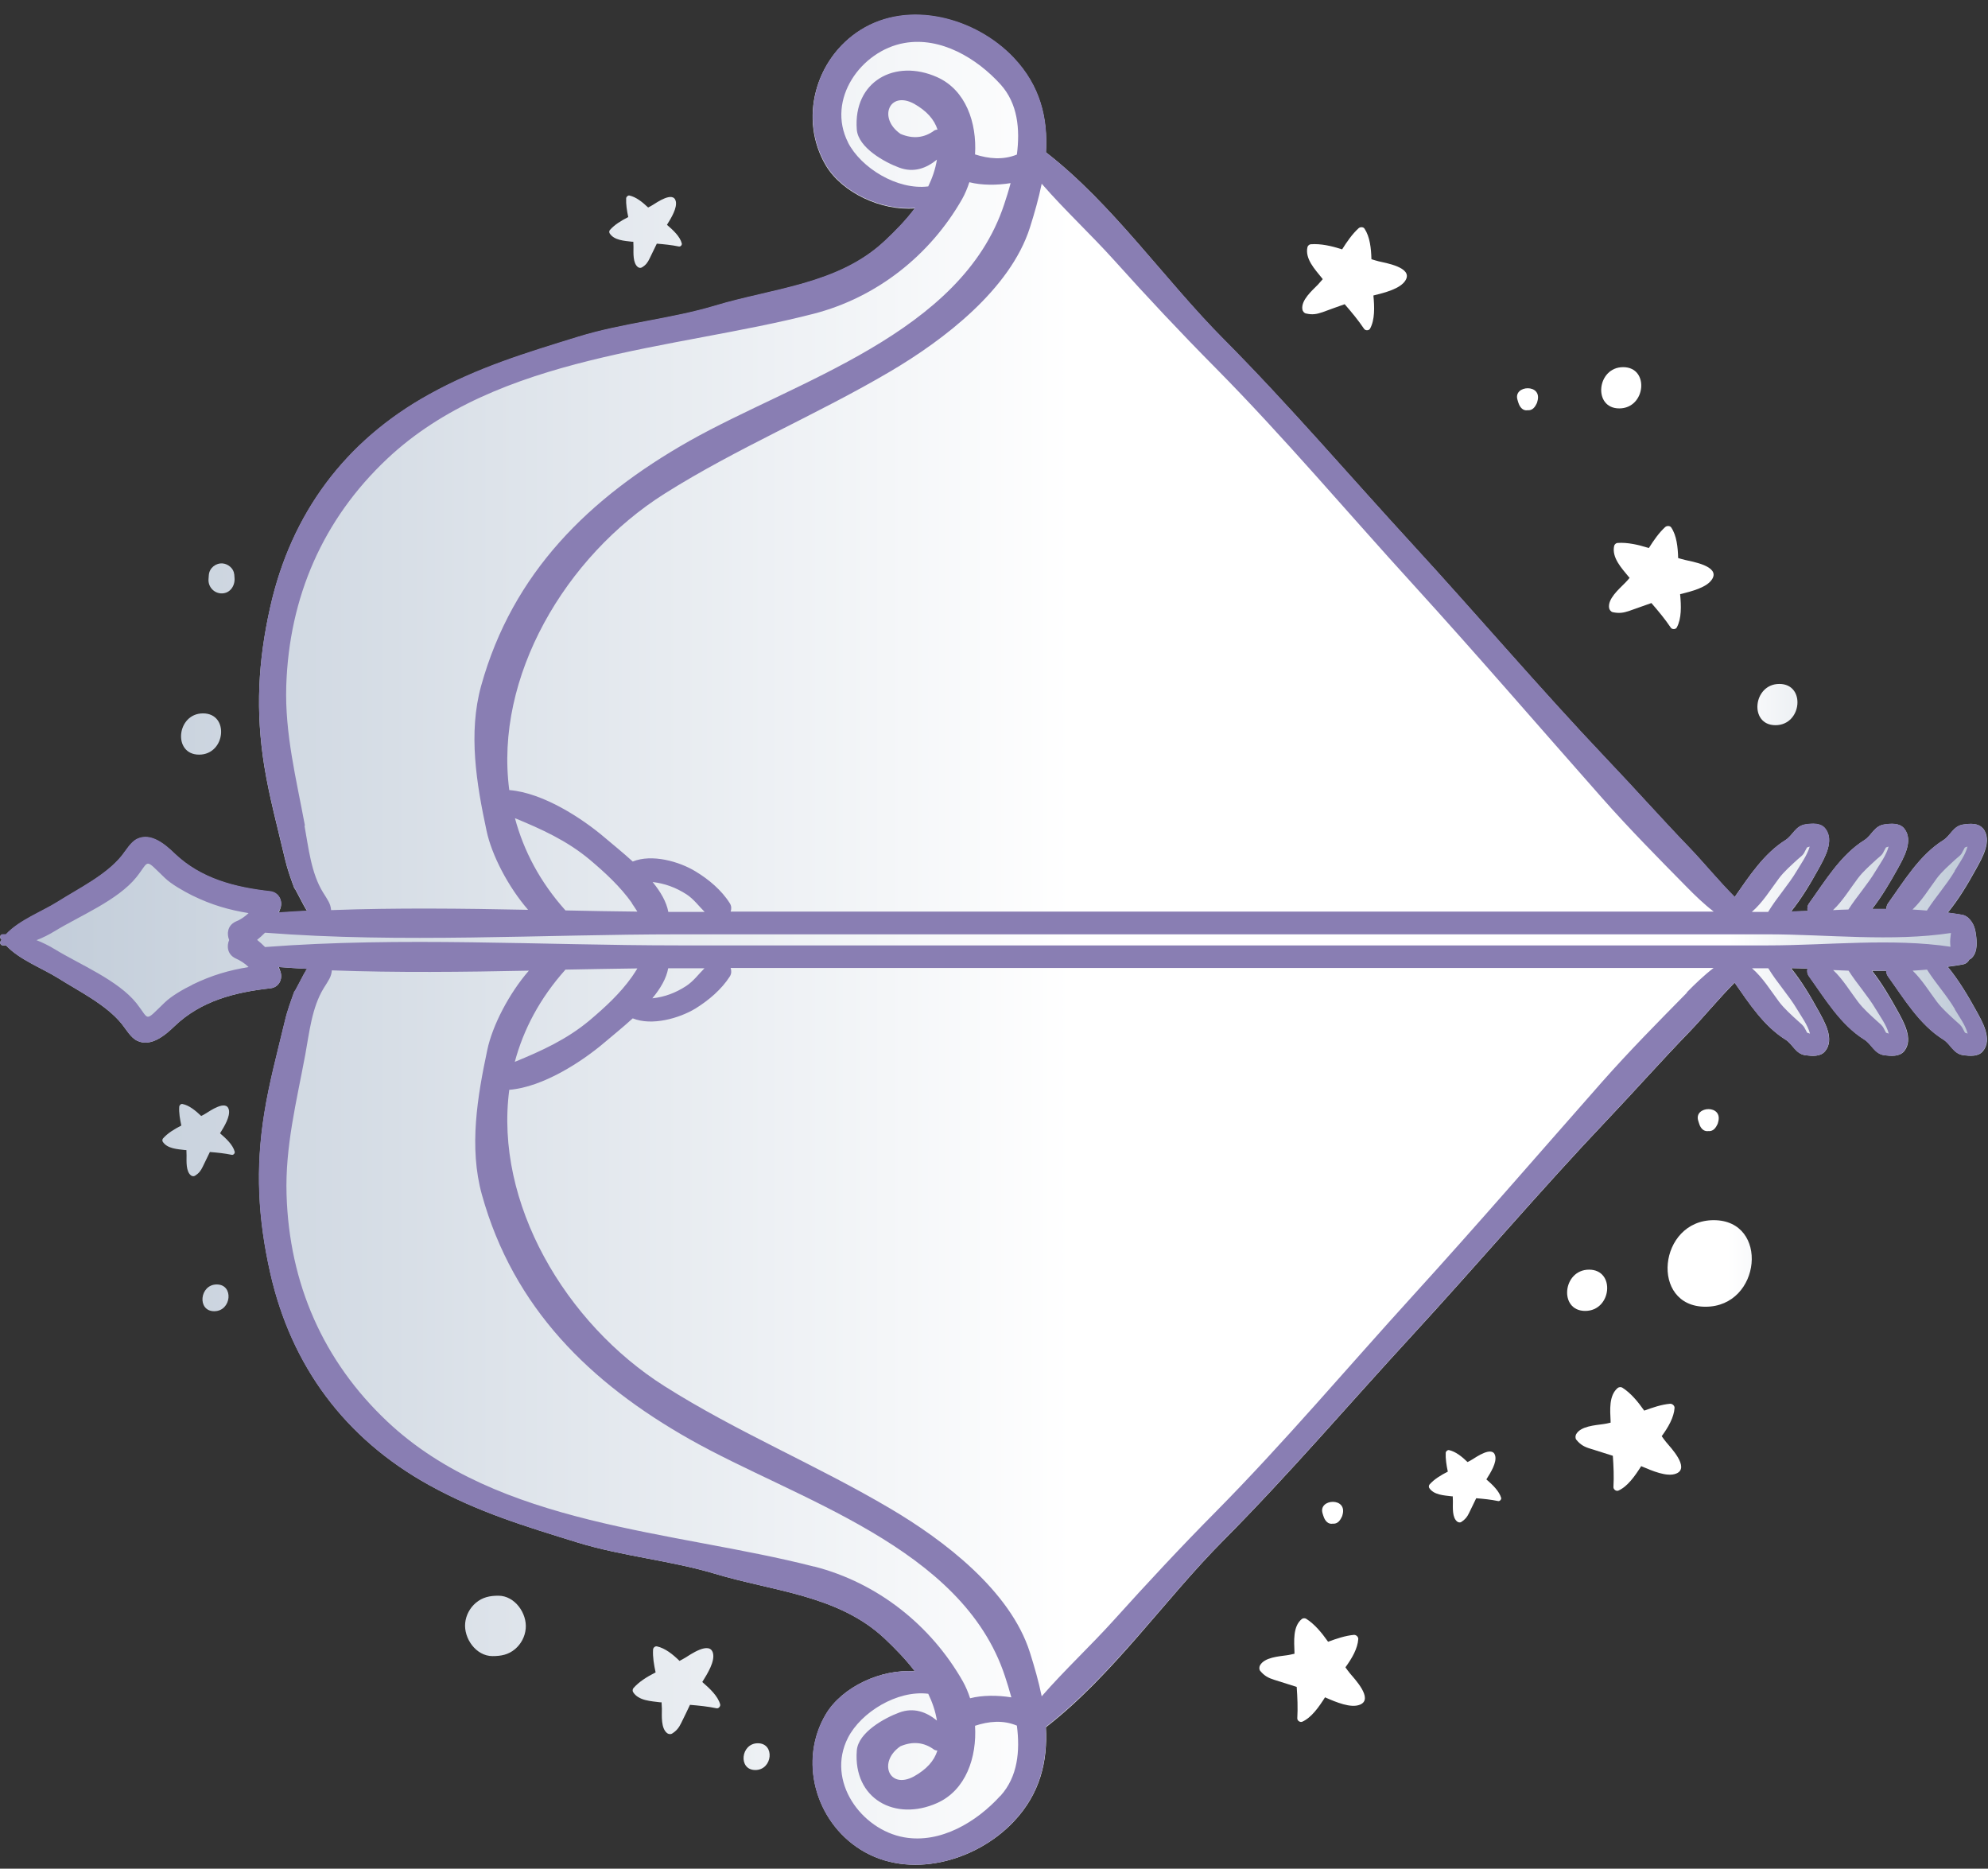 <svg width="133" height="125" viewBox="0 0 133 125" fill="none" xmlns="http://www.w3.org/2000/svg">
<rect x="0" y="0" width="133" height="125" fill="#333333" stroke="none"/>
<g id="8">
<path d="M46.991 112.499C47.351 111.919 47.831 111.139 47.701 110.589C47.491 109.739 46.141 110.709 45.841 110.889C45.721 110.959 45.601 111.029 45.461 111.099C45.011 110.659 44.501 110.249 43.951 110.129C43.821 110.099 43.691 110.229 43.691 110.349C43.661 110.839 43.751 111.359 43.861 111.869C43.291 112.159 42.751 112.489 42.371 112.929C42.321 112.989 42.311 113.109 42.351 113.179C42.711 113.769 43.561 113.789 44.161 113.869C44.191 113.869 44.231 113.869 44.261 113.869C44.261 113.869 44.261 113.889 44.261 113.899C44.261 114.039 44.281 114.169 44.281 114.299C44.281 114.779 44.211 115.619 44.641 115.939C44.721 115.999 44.861 116.019 44.951 115.969C45.271 115.769 45.421 115.569 45.581 115.239C45.781 114.839 45.971 114.439 46.161 114.039C46.761 114.089 47.361 114.149 47.941 114.269C48.071 114.299 48.211 114.139 48.181 114.009C48.031 113.459 47.501 112.959 46.981 112.509L46.991 112.499Z" fill="url(#paint0_linear_57_386)"/>
<path d="M14.721 75.809C15.021 75.329 15.411 74.679 15.311 74.229C15.141 73.529 14.021 74.329 13.771 74.479C13.671 74.539 13.571 74.599 13.461 74.649C13.081 74.289 12.661 73.939 12.211 73.849C12.111 73.819 12.001 73.929 11.991 74.029C11.961 74.429 12.041 74.869 12.131 75.289C11.661 75.529 11.211 75.799 10.901 76.159C10.861 76.209 10.851 76.309 10.881 76.359C11.171 76.839 11.881 76.869 12.381 76.929C12.411 76.929 12.441 76.929 12.471 76.929V76.949C12.471 77.059 12.481 77.169 12.481 77.279C12.481 77.679 12.431 78.369 12.781 78.629C12.851 78.679 12.961 78.699 13.041 78.649C13.301 78.489 13.431 78.319 13.561 78.049C13.721 77.719 13.881 77.389 14.041 77.059C14.541 77.099 15.031 77.149 15.511 77.249C15.621 77.269 15.731 77.139 15.701 77.039C15.581 76.579 15.141 76.169 14.711 75.799L14.721 75.809Z" fill="url(#paint1_linear_57_386)"/>
<path d="M99.441 98.959C99.741 98.479 100.141 97.839 100.031 97.379C99.861 96.679 98.741 97.479 98.491 97.629C98.391 97.689 98.291 97.749 98.181 97.799C97.811 97.439 97.391 97.099 96.941 96.999C96.841 96.979 96.731 97.079 96.721 97.179C96.701 97.579 96.771 98.019 96.861 98.439C96.391 98.679 95.941 98.949 95.631 99.309C95.591 99.359 95.581 99.459 95.611 99.519C95.901 99.999 96.611 100.029 97.111 100.089C97.141 100.089 97.171 100.089 97.191 100.089V100.109C97.191 100.219 97.201 100.329 97.201 100.439C97.201 100.839 97.141 101.529 97.501 101.789C97.571 101.839 97.681 101.859 97.761 101.809C98.021 101.639 98.151 101.479 98.281 101.209C98.441 100.879 98.601 100.549 98.761 100.219C99.261 100.259 99.751 100.309 100.231 100.409C100.341 100.429 100.451 100.299 100.431 100.199C100.301 99.749 99.871 99.329 99.441 98.959Z" fill="url(#paint2_linear_57_386)"/>
<path d="M44.621 15.039C44.921 14.559 45.311 13.909 45.211 13.459C45.041 12.759 43.921 13.559 43.671 13.709C43.571 13.769 43.471 13.829 43.361 13.879C42.981 13.519 42.561 13.179 42.111 13.079C42.011 13.059 41.901 13.159 41.891 13.259C41.871 13.659 41.941 14.099 42.031 14.519C41.561 14.759 41.111 15.029 40.801 15.389C40.751 15.439 40.751 15.539 40.781 15.599C41.071 16.079 41.781 16.109 42.281 16.169C42.311 16.169 42.341 16.169 42.371 16.169V16.189C42.371 16.299 42.381 16.409 42.381 16.519C42.381 16.919 42.331 17.609 42.681 17.869C42.751 17.919 42.861 17.939 42.941 17.889C43.211 17.729 43.331 17.559 43.461 17.289C43.621 16.959 43.781 16.629 43.941 16.299C44.441 16.339 44.931 16.389 45.421 16.489C45.531 16.509 45.641 16.389 45.611 16.279C45.491 15.819 45.051 15.409 44.621 15.039Z" fill="url(#paint3_linear_57_386)"/>
<path d="M91.871 19.769C92.641 19.579 93.691 19.319 94.031 18.749C94.561 17.879 92.631 17.579 92.231 17.479C92.071 17.439 91.911 17.389 91.751 17.339C91.731 16.609 91.651 15.849 91.291 15.299C91.211 15.169 91.001 15.169 90.891 15.269C90.471 15.649 90.111 16.169 89.791 16.679C89.071 16.449 88.361 16.289 87.691 16.339C87.601 16.339 87.491 16.439 87.471 16.529C87.291 17.309 87.981 18.029 88.421 18.579C88.441 18.609 88.471 18.639 88.491 18.669C88.491 18.669 88.491 18.689 88.481 18.689C88.381 18.809 88.271 18.929 88.171 19.039C87.781 19.439 87.031 20.079 87.131 20.699C87.151 20.819 87.251 20.949 87.371 20.969C87.801 21.069 88.081 21.019 88.491 20.879C88.981 20.699 89.471 20.519 89.961 20.349C90.421 20.879 90.871 21.419 91.261 21.999C91.351 22.129 91.591 22.119 91.661 21.979C91.981 21.399 91.961 20.549 91.881 19.749L91.871 19.769Z" fill="url(#paint4_linear_57_386)"/>
<path d="M112.391 39.749C113.161 39.559 114.211 39.299 114.551 38.729C115.081 37.859 113.151 37.559 112.751 37.459C112.591 37.419 112.431 37.379 112.271 37.329C112.251 36.599 112.171 35.829 111.811 35.289C111.731 35.159 111.521 35.159 111.411 35.249C110.991 35.629 110.631 36.149 110.311 36.659C109.601 36.439 108.881 36.269 108.211 36.319C108.121 36.319 108.011 36.419 107.991 36.509C107.811 37.289 108.491 38.009 108.941 38.559C108.971 38.589 108.991 38.619 109.021 38.649C109.021 38.649 109.021 38.669 109.001 38.679C108.901 38.799 108.801 38.919 108.691 39.019C108.301 39.419 107.551 40.059 107.651 40.669C107.671 40.789 107.771 40.919 107.891 40.949C108.321 41.039 108.601 40.999 109.011 40.859C109.501 40.689 109.991 40.509 110.481 40.339C110.941 40.869 111.391 41.409 111.781 41.989C111.871 42.119 112.111 42.109 112.181 41.969C112.501 41.379 112.481 40.539 112.401 39.739L112.391 39.749Z" fill="url(#paint5_linear_57_386)"/>
<path d="M109.811 98.079C110.541 98.389 111.531 98.819 112.141 98.569C113.091 98.189 111.731 96.789 111.471 96.469C111.371 96.349 111.271 96.209 111.171 96.069C111.601 95.479 111.991 94.819 112.031 94.169C112.031 94.019 111.871 93.889 111.731 93.899C111.161 93.949 110.571 94.149 110.001 94.359C109.571 93.749 109.101 93.179 108.531 92.819C108.451 92.769 108.311 92.779 108.231 92.839C107.621 93.349 107.721 94.339 107.751 95.049C107.751 95.089 107.751 95.129 107.751 95.169C107.751 95.169 107.731 95.169 107.721 95.169C107.571 95.209 107.411 95.239 107.271 95.259C106.711 95.339 105.731 95.399 105.441 95.949C105.391 96.049 105.381 96.219 105.461 96.309C105.741 96.649 106.001 96.789 106.411 96.909C106.911 97.069 107.401 97.219 107.901 97.379C107.951 98.079 107.981 98.789 107.941 99.479C107.941 99.639 108.131 99.769 108.271 99.709C108.881 99.439 109.371 98.749 109.801 98.069L109.811 98.079Z" fill="url(#paint6_linear_57_386)"/>
<path d="M88.651 113.539C89.381 113.859 90.371 114.279 90.981 114.029C91.931 113.649 90.571 112.249 90.311 111.929C90.211 111.809 90.111 111.669 90.011 111.529C90.441 110.939 90.831 110.279 90.871 109.629C90.871 109.479 90.721 109.349 90.581 109.359C90.011 109.409 89.421 109.609 88.851 109.819C88.421 109.209 87.951 108.639 87.381 108.279C87.301 108.229 87.161 108.239 87.091 108.299C86.481 108.799 86.581 109.799 86.601 110.509C86.601 110.549 86.601 110.589 86.601 110.629C86.601 110.629 86.581 110.629 86.571 110.629C86.421 110.659 86.261 110.689 86.121 110.719C85.561 110.799 84.581 110.859 84.291 111.409C84.241 111.509 84.231 111.679 84.311 111.769C84.591 112.099 84.841 112.239 85.261 112.369C85.761 112.529 86.251 112.679 86.751 112.839C86.801 113.539 86.831 114.249 86.791 114.939C86.781 115.099 86.981 115.229 87.121 115.169C87.731 114.899 88.221 114.209 88.651 113.529V113.539Z" fill="url(#paint7_linear_57_386)"/>
<path d="M33.341 106.739C32.771 106.739 32.281 106.839 31.831 107.219C31.431 107.559 31.171 108.049 31.121 108.569C31.021 109.589 31.841 110.779 32.951 110.779C33.521 110.779 34.011 110.689 34.461 110.309C34.861 109.969 35.121 109.479 35.171 108.949C35.271 107.929 34.451 106.739 33.341 106.739Z" fill="url(#paint8_linear_57_386)"/>
<path d="M50.701 116.609C49.551 116.609 49.371 118.399 50.531 118.399C51.691 118.399 51.861 116.609 50.701 116.609Z" fill="url(#paint9_linear_57_386)"/>
<path d="M14.501 85.919C13.351 85.919 13.171 87.709 14.331 87.709C15.491 87.709 15.661 85.919 14.501 85.919Z" fill="url(#paint10_linear_57_386)"/>
<path d="M113.611 74.959C113.651 75.069 113.671 75.179 113.721 75.289C113.871 75.609 114.091 75.689 114.301 75.659C114.511 75.679 114.721 75.579 114.881 75.239C114.911 75.189 114.931 75.139 114.941 75.079C115.311 73.859 113.311 73.969 113.611 74.959Z" fill="url(#paint11_linear_57_386)"/>
<path d="M101.521 26.739C101.551 26.849 101.581 26.959 101.631 27.069C101.781 27.389 102.001 27.479 102.211 27.439C102.421 27.459 102.631 27.359 102.791 27.019C102.821 26.969 102.841 26.919 102.851 26.859C103.221 25.639 101.221 25.749 101.521 26.739Z" fill="url(#paint12_linear_57_386)"/>
<path d="M88.481 101.229C88.511 101.339 88.551 101.449 88.591 101.549C88.741 101.869 88.961 101.959 89.171 101.919C89.381 101.939 89.591 101.839 89.751 101.499C89.781 101.449 89.801 101.399 89.811 101.349C90.181 100.129 88.181 100.239 88.481 101.229Z" fill="url(#paint13_linear_57_386)"/>
<path d="M114.651 81.619C110.931 81.619 110.361 87.409 114.101 87.409C117.841 87.409 118.391 81.619 114.651 81.619Z" fill="url(#paint14_linear_57_386)"/>
<path d="M119.041 45.749C117.271 45.749 117.001 48.509 118.781 48.509C120.561 48.509 120.821 45.749 119.041 45.749Z" fill="url(#paint15_linear_57_386)"/>
<path d="M106.311 84.929C104.541 84.929 104.271 87.689 106.051 87.689C107.831 87.689 108.091 84.929 106.311 84.929Z" fill="url(#paint16_linear_57_386)"/>
<path d="M108.591 24.559C106.821 24.559 106.551 27.319 108.331 27.319C110.111 27.319 110.371 24.559 108.591 24.559Z" fill="url(#paint17_linear_57_386)"/>
<path d="M13.581 47.719C11.811 47.719 11.541 50.479 13.321 50.479C15.101 50.479 15.361 47.719 13.581 47.719Z" fill="url(#paint18_linear_57_386)"/>
<path d="M15.661 38.389C15.631 38.019 15.251 37.719 14.901 37.689C14.441 37.649 14.011 37.989 13.971 38.459C13.971 38.549 13.951 38.639 13.951 38.729C13.911 39.209 14.261 39.639 14.741 39.689C15.351 39.749 15.731 39.219 15.691 38.669L15.671 38.399L15.661 38.389Z" fill="url(#paint19_linear_57_386)"/>
<path d="M132.661 55.419C132.351 55.039 131.791 55.089 131.361 55.149C130.671 55.239 130.501 55.889 130.011 56.199C128.421 57.189 127.381 58.939 126.311 60.429C126.231 60.539 126.201 60.669 126.201 60.799C125.881 60.799 125.571 60.799 125.251 60.799C125.891 59.979 126.441 59.039 126.921 58.179C127.341 57.419 128.051 56.229 127.391 55.419C127.071 55.039 126.511 55.089 126.081 55.149C125.391 55.239 125.221 55.889 124.731 56.199C123.141 57.189 122.101 58.939 121.031 60.429C120.911 60.589 120.901 60.779 120.931 60.939C120.561 60.949 120.191 60.969 119.821 60.979C120.521 60.109 121.121 59.109 121.631 58.179C122.051 57.419 122.761 56.229 122.101 55.419C121.791 55.039 121.231 55.089 120.801 55.149C120.111 55.239 119.941 55.889 119.451 56.199C118.011 57.099 117.021 58.619 116.051 60.009C114.991 58.949 113.971 57.699 113.031 56.719C111.151 54.769 109.371 52.759 107.501 50.799C103.041 46.099 98.831 41.149 94.451 36.379C90.271 31.829 86.231 27.099 81.871 22.709C77.911 18.729 74.441 13.649 69.971 10.189C70.101 7.929 69.591 5.749 67.801 3.869C65.261 1.199 60.811 -0.011 57.571 2.019C54.541 3.919 53.421 7.979 55.251 11.069C56.331 12.879 58.941 14.119 61.211 13.939C60.611 14.739 59.901 15.469 59.181 16.139C56.091 19.039 51.711 19.299 47.861 20.459C44.881 21.359 41.681 21.619 38.671 22.549C35.141 23.639 31.981 24.589 28.711 26.399C23.081 29.509 19.481 34.379 18.081 40.609C17.261 44.249 17.091 47.579 17.681 51.259C18.021 53.339 18.581 55.399 19.061 57.449C19.231 58.179 19.471 58.829 19.731 59.529C19.521 58.949 20.361 60.739 20.551 60.939C19.921 60.969 19.291 61.019 18.651 61.059C18.691 60.949 18.741 60.839 18.771 60.729C18.921 60.229 18.631 59.709 18.091 59.639C15.751 59.379 13.451 58.809 11.671 57.099C11.061 56.509 10.101 55.689 9.181 56.129C8.751 56.329 8.431 56.899 8.151 57.249C7.101 58.559 5.261 59.449 3.871 60.329C2.791 61.009 1.311 61.549 0.401 62.509C0.321 62.509 0.251 62.509 0.171 62.509C0.031 62.509 -0.029 62.679 0.041 62.789C0.061 62.819 0.091 62.839 0.101 62.879C0.081 62.909 0.051 62.929 0.041 62.959C-0.029 63.069 0.041 63.229 0.171 63.239C0.251 63.239 0.321 63.239 0.401 63.239C1.301 64.199 2.791 64.749 3.871 65.419C5.261 66.299 7.091 67.189 8.151 68.499C8.431 68.849 8.751 69.419 9.181 69.619C10.101 70.059 11.061 69.239 11.671 68.649C13.451 66.939 15.741 66.369 18.091 66.109C18.641 66.049 18.921 65.529 18.771 65.019C18.741 64.899 18.691 64.799 18.651 64.689C19.281 64.729 19.911 64.779 20.551 64.809C20.361 65.009 19.521 66.799 19.731 66.219C19.481 66.919 19.231 67.569 19.061 68.299C18.571 70.349 18.011 72.409 17.681 74.489C17.091 78.169 17.261 81.499 18.081 85.139C19.481 91.359 23.081 96.229 28.711 99.339C31.981 101.149 35.141 102.099 38.671 103.189C41.681 104.109 44.871 104.379 47.861 105.279C51.711 106.439 56.091 106.699 59.181 109.599C59.891 110.269 60.601 110.999 61.211 111.799C58.941 111.619 56.331 112.849 55.251 114.669C53.421 117.749 54.541 121.819 57.571 123.719C60.811 125.749 65.261 124.539 67.801 121.869C69.591 119.989 70.101 117.809 69.971 115.539C74.441 112.079 77.911 106.999 81.871 103.019C86.231 98.629 90.261 93.909 94.451 89.359C98.841 84.589 103.041 79.639 107.501 74.939C109.371 72.969 111.151 70.959 113.031 69.019C113.971 68.039 114.991 66.799 116.051 65.729C117.021 67.119 118.011 68.639 119.451 69.539C119.951 69.849 120.121 70.499 120.801 70.589C121.231 70.639 121.791 70.699 122.101 70.319C122.771 69.519 122.051 68.319 121.631 67.559C121.121 66.629 120.521 65.619 119.821 64.759C120.191 64.759 120.551 64.779 120.931 64.799C120.891 64.969 120.911 65.149 121.031 65.309C122.101 66.799 123.141 68.549 124.731 69.539C125.231 69.849 125.401 70.499 126.081 70.589C126.511 70.639 127.071 70.699 127.391 70.319C128.051 69.519 127.341 68.319 126.921 67.559C126.441 66.689 125.891 65.759 125.251 64.939C125.571 64.939 125.881 64.939 126.201 64.939C126.201 65.069 126.231 65.199 126.311 65.309C127.381 66.799 128.421 68.549 130.011 69.539C130.511 69.849 130.681 70.499 131.361 70.589C131.791 70.639 132.351 70.699 132.661 70.319C133.331 69.519 132.611 68.319 132.191 67.559C131.661 66.599 131.041 65.559 130.311 64.669C130.661 64.619 131.011 64.579 131.341 64.509C131.541 64.469 131.681 64.339 131.751 64.189C131.791 64.169 131.821 64.149 131.861 64.129C132.271 63.789 132.271 63.179 132.221 62.709C132.161 62.159 132.071 61.749 131.651 61.369C131.631 61.349 131.601 61.329 131.571 61.319C131.511 61.269 131.431 61.229 131.341 61.209C131.001 61.139 130.651 61.099 130.311 61.049C131.041 60.169 131.661 59.119 132.191 58.159C132.611 57.399 133.321 56.209 132.661 55.399V55.419Z" fill="url(#paint20_linear_57_386)"/>
<path d="M132.661 55.419C132.351 55.039 131.791 55.089 131.361 55.149C130.671 55.239 130.501 55.889 130.011 56.199C128.421 57.189 127.381 58.939 126.311 60.429C126.231 60.549 126.201 60.669 126.201 60.799C125.881 60.799 125.561 60.799 125.241 60.799C125.881 59.969 126.441 59.039 126.921 58.169C127.341 57.409 128.051 56.219 127.391 55.409C127.071 55.029 126.511 55.079 126.081 55.139C125.391 55.229 125.221 55.879 124.731 56.189C123.141 57.179 122.101 58.929 121.031 60.419C120.911 60.579 120.901 60.759 120.931 60.929C120.561 60.939 120.191 60.959 119.821 60.959C120.521 60.089 121.121 59.089 121.641 58.159C122.061 57.399 122.771 56.209 122.111 55.399C121.801 55.019 121.241 55.069 120.811 55.129C120.121 55.219 119.951 55.869 119.461 56.179C118.021 57.079 117.031 58.599 116.061 59.989C115.001 58.929 113.981 57.679 113.041 56.699C111.161 54.749 109.381 52.739 107.511 50.779C103.051 46.079 98.841 41.129 94.461 36.359C90.281 31.809 86.241 27.079 81.881 22.689C77.921 18.709 74.441 13.649 69.981 10.189C70.121 7.919 69.611 5.729 67.811 3.839C65.271 1.169 60.821 -0.041 57.581 1.989C54.551 3.889 53.431 7.949 55.261 11.039C56.341 12.859 58.951 14.089 61.211 13.909C60.611 14.709 59.901 15.439 59.181 16.109C56.091 19.009 51.711 19.269 47.861 20.429C44.881 21.329 41.681 21.589 38.671 22.519C35.141 23.609 31.981 24.559 28.711 26.369C23.081 29.479 19.481 34.349 18.081 40.579C17.261 44.219 17.091 47.549 17.681 51.229C18.021 53.309 18.581 55.369 19.061 57.419C19.231 58.149 19.471 58.799 19.731 59.499C19.521 58.919 20.371 60.719 20.551 60.909C19.911 60.939 19.271 60.989 18.631 61.029C18.681 60.919 18.741 60.819 18.771 60.699C18.921 60.199 18.631 59.679 18.091 59.609C15.751 59.349 13.451 58.779 11.671 57.069C11.061 56.479 10.101 55.659 9.181 56.099C8.751 56.299 8.431 56.869 8.151 57.219C7.101 58.529 5.261 59.419 3.871 60.299C2.791 60.979 1.301 61.519 0.391 62.489C0.311 62.489 0.251 62.489 0.171 62.489C0.031 62.489 -0.029 62.659 0.041 62.769C0.061 62.799 0.091 62.829 0.111 62.859C0.091 62.889 0.061 62.919 0.041 62.949C-0.029 63.059 0.041 63.219 0.171 63.229C0.251 63.229 0.321 63.229 0.391 63.229C1.291 64.199 2.781 64.739 3.871 65.419C5.261 66.299 7.091 67.189 8.151 68.499C8.431 68.849 8.751 69.419 9.181 69.619C10.101 70.059 11.061 69.239 11.671 68.649C13.451 66.939 15.741 66.369 18.091 66.109C18.641 66.049 18.921 65.529 18.771 65.019C18.731 64.899 18.671 64.799 18.621 64.689C19.261 64.729 19.901 64.779 20.541 64.809C20.351 65.009 19.511 66.799 19.721 66.219C19.471 66.919 19.221 67.569 19.051 68.299C18.561 70.349 18.001 72.409 17.671 74.489C17.081 78.169 17.251 81.499 18.071 85.139C19.471 91.359 23.071 96.229 28.701 99.339C31.971 101.149 35.131 102.099 38.661 103.189C41.671 104.109 44.861 104.379 47.851 105.279C51.701 106.439 56.081 106.699 59.171 109.599C59.881 110.269 60.601 110.999 61.201 111.799C58.931 111.619 56.321 112.849 55.241 114.669C53.411 117.749 54.531 121.819 57.561 123.719C60.801 125.749 65.251 124.539 67.791 121.869C69.591 119.979 70.091 117.789 69.961 115.519C74.421 112.059 77.911 106.999 81.861 103.019C86.221 98.629 90.251 93.909 94.441 89.359C98.831 84.589 103.031 79.639 107.491 74.939C109.361 72.969 111.141 70.959 113.021 69.019C113.961 68.049 114.981 66.799 116.041 65.729C117.011 67.119 118.001 68.639 119.441 69.539C119.941 69.849 120.111 70.499 120.791 70.589C121.221 70.639 121.781 70.699 122.091 70.319C122.761 69.519 122.041 68.319 121.621 67.559C121.111 66.629 120.501 65.619 119.801 64.759C120.171 64.759 120.541 64.779 120.911 64.789C120.871 64.959 120.891 65.139 121.011 65.309C122.081 66.799 123.121 68.549 124.711 69.539C125.211 69.849 125.381 70.499 126.061 70.589C126.491 70.639 127.051 70.699 127.371 70.319C128.031 69.519 127.321 68.319 126.901 67.559C126.421 66.689 125.861 65.759 125.221 64.929C125.541 64.929 125.861 64.929 126.181 64.929C126.181 65.049 126.211 65.179 126.291 65.299C127.361 66.789 128.401 68.539 129.991 69.529C130.491 69.839 130.661 70.489 131.341 70.579C131.771 70.629 132.331 70.689 132.641 70.309C133.311 69.509 132.591 68.309 132.171 67.549C131.641 66.589 131.021 65.549 130.291 64.659C130.641 64.609 130.991 64.569 131.331 64.499C131.531 64.459 131.671 64.329 131.741 64.179C131.781 64.159 131.821 64.139 131.851 64.119C132.261 63.779 132.261 63.169 132.211 62.699C132.151 62.149 132.061 61.739 131.641 61.359C131.621 61.339 131.591 61.319 131.561 61.309C131.491 61.259 131.421 61.219 131.331 61.199C130.991 61.129 130.641 61.089 130.291 61.039C131.021 60.159 131.641 59.109 132.171 58.149C132.591 57.389 133.301 56.199 132.641 55.389L132.661 55.419ZM130.521 62.419C130.511 62.499 130.501 62.589 130.491 62.669C130.461 62.889 130.461 63.109 130.491 63.329C126.571 62.739 122.201 63.239 118.291 63.239H45.401C36.251 63.239 26.861 62.649 17.731 63.349C17.561 63.179 17.391 63.019 17.201 62.869C17.391 62.719 17.561 62.559 17.731 62.389C26.861 63.099 36.251 62.499 45.401 62.499H118.281C122.211 62.499 126.591 63.009 130.521 62.409V62.419ZM42.641 64.779C42.531 64.959 42.411 65.149 42.271 65.349C41.481 66.459 40.491 67.369 39.451 68.249C37.921 69.529 36.221 70.299 34.441 71.029C35.021 68.859 36.121 66.769 37.831 64.859C39.441 64.829 41.041 64.799 42.641 64.779ZM44.711 64.769C44.991 64.769 45.271 64.769 45.551 64.769H47.131C46.731 65.169 46.391 65.639 45.901 65.959C45.191 66.419 44.471 66.689 43.641 66.779C44.181 66.129 44.581 65.449 44.701 64.779L44.711 64.769ZM44.711 60.999C44.591 60.329 44.191 59.649 43.661 58.999C44.481 59.099 45.201 59.359 45.921 59.819C46.401 60.129 46.741 60.599 47.141 60.999H45.561C45.281 60.999 45.001 60.999 44.721 60.999H44.711ZM42.271 60.419C42.411 60.619 42.531 60.809 42.641 60.979C41.041 60.959 39.441 60.939 37.831 60.899C36.121 58.989 35.031 56.899 34.451 54.729C36.221 55.459 37.931 56.229 39.461 57.509C40.501 58.389 41.491 59.299 42.281 60.409L42.271 60.419ZM124.291 58.759C124.641 58.289 125.131 57.869 125.551 57.479C125.761 57.289 125.921 57.209 126.031 56.949C126.081 56.869 126.121 56.779 126.171 56.689C126.241 56.669 126.301 56.649 126.351 56.629C126.201 57.199 125.771 57.789 125.491 58.249C124.951 59.159 124.231 59.949 123.661 60.839C123.311 60.849 122.971 60.859 122.631 60.879C123.281 60.269 123.761 59.459 124.291 58.759ZM119.011 58.759C119.361 58.289 119.851 57.869 120.271 57.479C120.481 57.289 120.641 57.209 120.751 56.949C120.791 56.869 120.841 56.779 120.891 56.689C120.961 56.669 121.021 56.649 121.071 56.629C120.911 57.199 120.481 57.789 120.211 58.249C119.641 59.209 118.871 60.039 118.291 60.999H117.201C117.921 60.379 118.451 59.509 119.011 58.759ZM74.521 17.389C76.731 19.849 78.991 22.259 81.321 24.609C85.911 29.249 90.151 34.289 94.551 39.109C98.841 43.819 102.981 48.629 107.191 53.389C109.021 55.459 110.921 57.379 112.861 59.349C113.401 59.899 114.001 60.479 114.651 60.979H48.881C48.941 60.799 48.941 60.609 48.831 60.429C48.281 59.549 47.411 58.819 46.531 58.289C45.431 57.619 43.611 57.109 42.331 57.629C41.641 56.999 40.951 56.449 40.471 56.039C38.951 54.739 36.331 53.029 34.071 52.849C33.071 45.289 37.821 37.219 44.451 33.029C49.311 29.959 54.641 27.749 59.591 24.829C63.131 22.739 67.581 19.359 68.901 15.229C69.211 14.249 69.491 13.269 69.691 12.289C71.221 14.049 72.991 15.689 74.521 17.389ZM56.741 9.539C55.261 6.639 57.621 3.389 60.491 2.879C62.941 2.439 65.361 3.909 66.931 5.639C68.091 6.919 68.251 8.639 68.031 10.339C67.101 10.719 66.141 10.619 65.231 10.329C65.361 8.219 64.621 6.019 62.691 5.159C59.891 3.909 57.071 5.429 57.321 8.669C57.421 9.889 59.201 10.859 60.151 11.209C61.141 11.579 61.981 11.249 62.681 10.679C62.581 11.309 62.371 11.909 62.101 12.469C60.021 12.729 57.601 11.229 56.731 9.529L56.741 9.539ZM62.711 8.669C62.651 8.669 62.581 8.689 62.521 8.719C61.841 9.229 61.081 9.309 60.251 8.959C58.731 7.919 59.481 6.039 61.151 6.939C61.981 7.409 62.501 7.979 62.721 8.669H62.711ZM20.401 55.229C19.821 52.109 19.051 49.069 19.151 45.879C19.341 39.929 21.611 34.739 25.881 30.709C33.311 23.699 45.081 23.399 54.431 20.989C58.661 19.899 62.231 17.069 64.371 13.309C64.561 12.969 64.721 12.589 64.851 12.189C65.661 12.399 66.701 12.399 67.611 12.249C67.481 12.749 67.331 13.219 67.181 13.669C64.331 22.319 53.231 25.479 46.101 29.509C39.431 33.289 34.301 38.289 32.191 45.869C31.311 49.039 31.881 52.449 32.551 55.569C32.891 57.189 34.001 59.329 35.331 60.859C30.931 60.769 26.521 60.719 22.151 60.879C22.111 60.429 21.941 60.229 21.601 59.679C20.811 58.389 20.641 56.699 20.371 55.229H20.401ZM12.861 65.879C12.291 66.149 11.461 66.629 11.021 67.059C9.631 68.389 10.031 68.249 9.131 67.109C7.891 65.559 5.321 64.509 3.671 63.499C3.261 63.249 2.851 63.049 2.441 62.889C2.861 62.729 3.261 62.529 3.671 62.279C5.321 61.269 7.891 60.219 9.131 58.669C10.031 57.539 9.631 57.389 11.021 58.719C11.461 59.149 12.301 59.619 12.861 59.899C14.191 60.549 15.341 60.869 16.631 61.079C16.381 61.319 16.091 61.519 15.741 61.659C15.221 61.919 15.161 62.459 15.331 62.879C15.151 63.299 15.221 63.839 15.741 64.099C16.081 64.249 16.381 64.439 16.631 64.689C15.341 64.899 14.201 65.219 12.861 65.869V65.879ZM54.451 104.789C45.091 102.389 33.331 102.089 25.901 95.079C21.621 91.039 19.351 85.859 19.171 79.909C19.071 76.709 19.841 73.669 20.421 70.559C20.691 69.089 20.861 67.399 21.651 66.109C21.991 65.559 22.161 65.359 22.201 64.909C26.571 65.069 30.981 65.019 35.381 64.929C34.051 66.459 32.941 68.609 32.601 70.229C31.941 73.339 31.361 76.749 32.241 79.919C34.351 87.499 39.481 92.509 46.151 96.279C53.281 100.309 64.381 103.469 67.231 112.119C67.381 112.559 67.521 113.039 67.661 113.539C66.741 113.389 65.711 113.389 64.901 113.599C64.771 113.199 64.611 112.819 64.421 112.479C62.281 108.709 58.711 105.879 54.481 104.789H54.451ZM66.921 120.129C65.351 121.859 62.931 123.339 60.481 122.899C57.621 122.389 55.251 119.139 56.731 116.239C57.601 114.539 60.021 113.039 62.101 113.299C62.371 113.859 62.581 114.459 62.681 115.089C61.981 114.519 61.131 114.189 60.151 114.559C59.201 114.909 57.411 115.879 57.321 117.099C57.071 120.329 59.891 121.859 62.691 120.609C64.621 119.749 65.361 117.549 65.231 115.439C66.141 115.139 67.101 115.039 68.031 115.429C68.251 117.129 68.091 118.849 66.931 120.129H66.921ZM62.711 117.099C62.501 117.789 61.981 118.359 61.141 118.829C59.471 119.729 58.721 117.849 60.241 116.809C61.071 116.459 61.831 116.539 62.511 117.049C62.571 117.079 62.641 117.089 62.701 117.099H62.711ZM112.861 66.399C110.921 68.369 109.021 70.289 107.191 72.359C102.981 77.129 98.831 81.939 94.551 86.639C90.151 91.469 85.911 96.499 81.321 101.139C78.991 103.489 76.741 105.909 74.521 108.369C72.991 110.069 71.221 111.709 69.691 113.469C69.491 112.489 69.211 111.509 68.901 110.529C67.591 106.399 63.131 103.019 59.591 100.929C54.641 97.999 49.311 95.799 44.451 92.719C37.831 88.529 33.071 80.459 34.071 72.899C36.331 72.719 38.951 71.009 40.471 69.709C40.951 69.299 41.641 68.749 42.331 68.119C43.611 68.639 45.441 68.119 46.531 67.459C47.401 66.919 48.271 66.189 48.831 65.309C48.941 65.129 48.941 64.929 48.881 64.749H114.641C113.991 65.249 113.391 65.829 112.851 66.379L112.861 66.399ZM121.081 69.139C121.031 69.119 120.971 69.099 120.901 69.079C120.851 68.989 120.811 68.909 120.761 68.819C120.641 68.569 120.481 68.479 120.281 68.289C119.851 67.899 119.371 67.469 119.021 67.009C118.461 66.259 117.931 65.389 117.211 64.769H118.301C118.881 65.729 119.661 66.559 120.231 67.519C120.511 67.989 120.941 68.569 121.091 69.139H121.081ZM125.501 67.519C125.781 67.989 126.211 68.569 126.361 69.139C126.311 69.119 126.251 69.099 126.181 69.079C126.131 68.989 126.091 68.909 126.041 68.819C125.921 68.569 125.761 68.479 125.561 68.289C125.131 67.899 124.651 67.469 124.301 67.009C123.771 66.309 123.291 65.499 122.641 64.889C122.981 64.899 123.331 64.919 123.671 64.929C124.241 65.819 124.961 66.609 125.501 67.519ZM130.781 67.519C131.061 67.989 131.491 68.569 131.641 69.139C131.591 69.119 131.531 69.099 131.461 69.079C131.411 68.989 131.371 68.909 131.321 68.819C131.201 68.569 131.041 68.479 130.841 68.289C130.411 67.899 129.931 67.469 129.581 67.009C129.071 66.329 128.591 65.539 127.961 64.929C128.281 64.909 128.601 64.889 128.921 64.859C129.501 65.779 130.241 66.579 130.791 67.509L130.781 67.519ZM130.781 58.259C130.231 59.189 129.491 59.999 128.911 60.909C128.591 60.879 128.271 60.859 127.951 60.839C128.581 60.239 129.061 59.449 129.571 58.759C129.921 58.289 130.411 57.869 130.831 57.479C131.041 57.289 131.201 57.209 131.311 56.949C131.361 56.869 131.401 56.779 131.451 56.689C131.521 56.669 131.581 56.649 131.631 56.629C131.481 57.199 131.051 57.789 130.771 58.249L130.781 58.259Z" fill="#897EB3"/>
</g>
<defs>
<linearGradient id="paint0_linear_57_386" x1="-0.109" y1="62.812" x2="133.068" y2="62.812" gradientUnits="userSpaceOnUse">
<stop stop-color="#C0CBD8"/>
<stop offset="0.54" stop-color="white"/>
<stop offset="0.87" stop-color="white"/>
<stop offset="0.99" stop-color="#C0CBD8"/>
</linearGradient>
<linearGradient id="paint1_linear_57_386" x1="0.216" y1="63.06" x2="133.346" y2="63.06" gradientUnits="userSpaceOnUse">
<stop stop-color="#C0CBD8"/>
<stop offset="0.54" stop-color="white"/>
<stop offset="0.87" stop-color="white"/>
<stop offset="0.99" stop-color="#C0CBD8"/>
</linearGradient>
<linearGradient id="paint2_linear_57_386" x1="-0.333" y1="62.9" x2="133.144" y2="62.9" gradientUnits="userSpaceOnUse">
<stop stop-color="#C0CBD8"/>
<stop offset="0.54" stop-color="white"/>
<stop offset="0.87" stop-color="white"/>
<stop offset="0.99" stop-color="#C0CBD8"/>
</linearGradient>
<linearGradient id="paint3_linear_57_386" x1="0.298" y1="63.156" x2="133.071" y2="63.156" gradientUnits="userSpaceOnUse">
<stop stop-color="#C0CBD8"/>
<stop offset="0.54" stop-color="white"/>
<stop offset="0.87" stop-color="white"/>
<stop offset="0.99" stop-color="#C0CBD8"/>
</linearGradient>
<linearGradient id="paint4_linear_57_386" x1="-0.196" y1="63.124" x2="132.907" y2="63.124" gradientUnits="userSpaceOnUse">
<stop stop-color="#C0CBD8"/>
<stop offset="0.54" stop-color="white"/>
<stop offset="0.87" stop-color="white"/>
<stop offset="0.99" stop-color="#C0CBD8"/>
</linearGradient>
<linearGradient id="paint5_linear_57_386" x1="-0.196" y1="62.959" x2="132.907" y2="62.959" gradientUnits="userSpaceOnUse">
<stop stop-color="#C0CBD8"/>
<stop offset="0.54" stop-color="white"/>
<stop offset="0.87" stop-color="white"/>
<stop offset="0.99" stop-color="#C0CBD8"/>
</linearGradient>
<linearGradient id="paint6_linear_57_386" x1="0.365" y1="63.096" x2="133.072" y2="63.096" gradientUnits="userSpaceOnUse">
<stop stop-color="#C0CBD8"/>
<stop offset="0.54" stop-color="white"/>
<stop offset="0.87" stop-color="white"/>
<stop offset="0.99" stop-color="#C0CBD8"/>
</linearGradient>
<linearGradient id="paint7_linear_57_386" x1="-0.011" y1="62.918" x2="132.884" y2="62.918" gradientUnits="userSpaceOnUse">
<stop stop-color="#C0CBD8"/>
<stop offset="0.54" stop-color="white"/>
<stop offset="0.87" stop-color="white"/>
<stop offset="0.99" stop-color="#C0CBD8"/>
</linearGradient>
<linearGradient id="paint8_linear_57_386" x1="0.281" y1="62.854" x2="132.991" y2="62.854" gradientUnits="userSpaceOnUse">
<stop stop-color="#C0CBD8"/>
<stop offset="0.54" stop-color="white"/>
<stop offset="0.87" stop-color="white"/>
<stop offset="0.99" stop-color="#C0CBD8"/>
</linearGradient>
<linearGradient id="paint9_linear_57_386" x1="-0.278" y1="63.2" x2="132.961" y2="63.2" gradientUnits="userSpaceOnUse">
<stop stop-color="#C0CBD8"/>
<stop offset="0.54" stop-color="white"/>
<stop offset="0.87" stop-color="white"/>
<stop offset="0.99" stop-color="#C0CBD8"/>
</linearGradient>
<linearGradient id="paint10_linear_57_386" x1="0.484" y1="62.509" x2="132.961" y2="62.509" gradientUnits="userSpaceOnUse">
<stop stop-color="#C0CBD8"/>
<stop offset="0.54" stop-color="white"/>
<stop offset="0.87" stop-color="white"/>
<stop offset="0.99" stop-color="#C0CBD8"/>
</linearGradient>
<linearGradient id="paint11_linear_57_386" x1="0.086" y1="62.977" x2="133.327" y2="62.977" gradientUnits="userSpaceOnUse">
<stop stop-color="#C0CBD8"/>
<stop offset="0.54" stop-color="white"/>
<stop offset="0.87" stop-color="white"/>
<stop offset="0.99" stop-color="#C0CBD8"/>
</linearGradient>
<linearGradient id="paint12_linear_57_386" x1="0.086" y1="62.848" x2="133.327" y2="62.848" gradientUnits="userSpaceOnUse">
<stop stop-color="#C0CBD8"/>
<stop offset="0.54" stop-color="white"/>
<stop offset="0.87" stop-color="white"/>
<stop offset="0.99" stop-color="#C0CBD8"/>
</linearGradient>
<linearGradient id="paint13_linear_57_386" x1="-0.859" y1="62.427" x2="132.382" y2="62.427" gradientUnits="userSpaceOnUse">
<stop stop-color="#C0CBD8"/>
<stop offset="0.54" stop-color="white"/>
<stop offset="0.87" stop-color="white"/>
<stop offset="0.99" stop-color="#C0CBD8"/>
</linearGradient>
<linearGradient id="paint14_linear_57_386" x1="-0.031" y1="62.747" x2="132.814" y2="62.747" gradientUnits="userSpaceOnUse">
<stop stop-color="#C0CBD8"/>
<stop offset="0.54" stop-color="white"/>
<stop offset="0.87" stop-color="white"/>
<stop offset="0.99" stop-color="#C0CBD8"/>
</linearGradient>
<linearGradient id="paint15_linear_57_386" x1="-0.056" y1="62.854" x2="132.83" y2="62.854" gradientUnits="userSpaceOnUse">
<stop stop-color="#C0CBD8"/>
<stop offset="0.54" stop-color="white"/>
<stop offset="0.87" stop-color="white"/>
<stop offset="0.99" stop-color="#C0CBD8"/>
</linearGradient>
<linearGradient id="paint16_linear_57_386" x1="-0.056" y1="62.854" x2="132.83" y2="62.854" gradientUnits="userSpaceOnUse">
<stop stop-color="#C0CBD8"/>
<stop offset="0.54" stop-color="white"/>
<stop offset="0.87" stop-color="white"/>
<stop offset="0.99" stop-color="#C0CBD8"/>
</linearGradient>
<linearGradient id="paint17_linear_57_386" x1="-0.056" y1="62.854" x2="132.83" y2="62.854" gradientUnits="userSpaceOnUse">
<stop stop-color="#C0CBD8"/>
<stop offset="0.54" stop-color="white"/>
<stop offset="0.87" stop-color="white"/>
<stop offset="0.99" stop-color="#C0CBD8"/>
</linearGradient>
<linearGradient id="paint18_linear_57_386" x1="-0.056" y1="62.854" x2="132.83" y2="62.854" gradientUnits="userSpaceOnUse">
<stop stop-color="#C0CBD8"/>
<stop offset="0.54" stop-color="white"/>
<stop offset="0.87" stop-color="white"/>
<stop offset="0.99" stop-color="#C0CBD8"/>
</linearGradient>
<linearGradient id="paint19_linear_57_386" x1="-0.513" y1="63.426" x2="132.715" y2="63.426" gradientUnits="userSpaceOnUse">
<stop stop-color="#C0CBD8"/>
<stop offset="0.54" stop-color="white"/>
<stop offset="0.87" stop-color="white"/>
<stop offset="0.99" stop-color="#C0CBD8"/>
</linearGradient>
<linearGradient id="paint20_linear_57_386" x1="0.021" y1="62.864" x2="132.931" y2="62.864" gradientUnits="userSpaceOnUse">
<stop stop-color="#C0CBD8"/>
<stop offset="0.54" stop-color="white"/>
<stop offset="0.87" stop-color="white"/>
<stop offset="0.99" stop-color="#C0CBD8"/>
</linearGradient>
</defs>
</svg>

